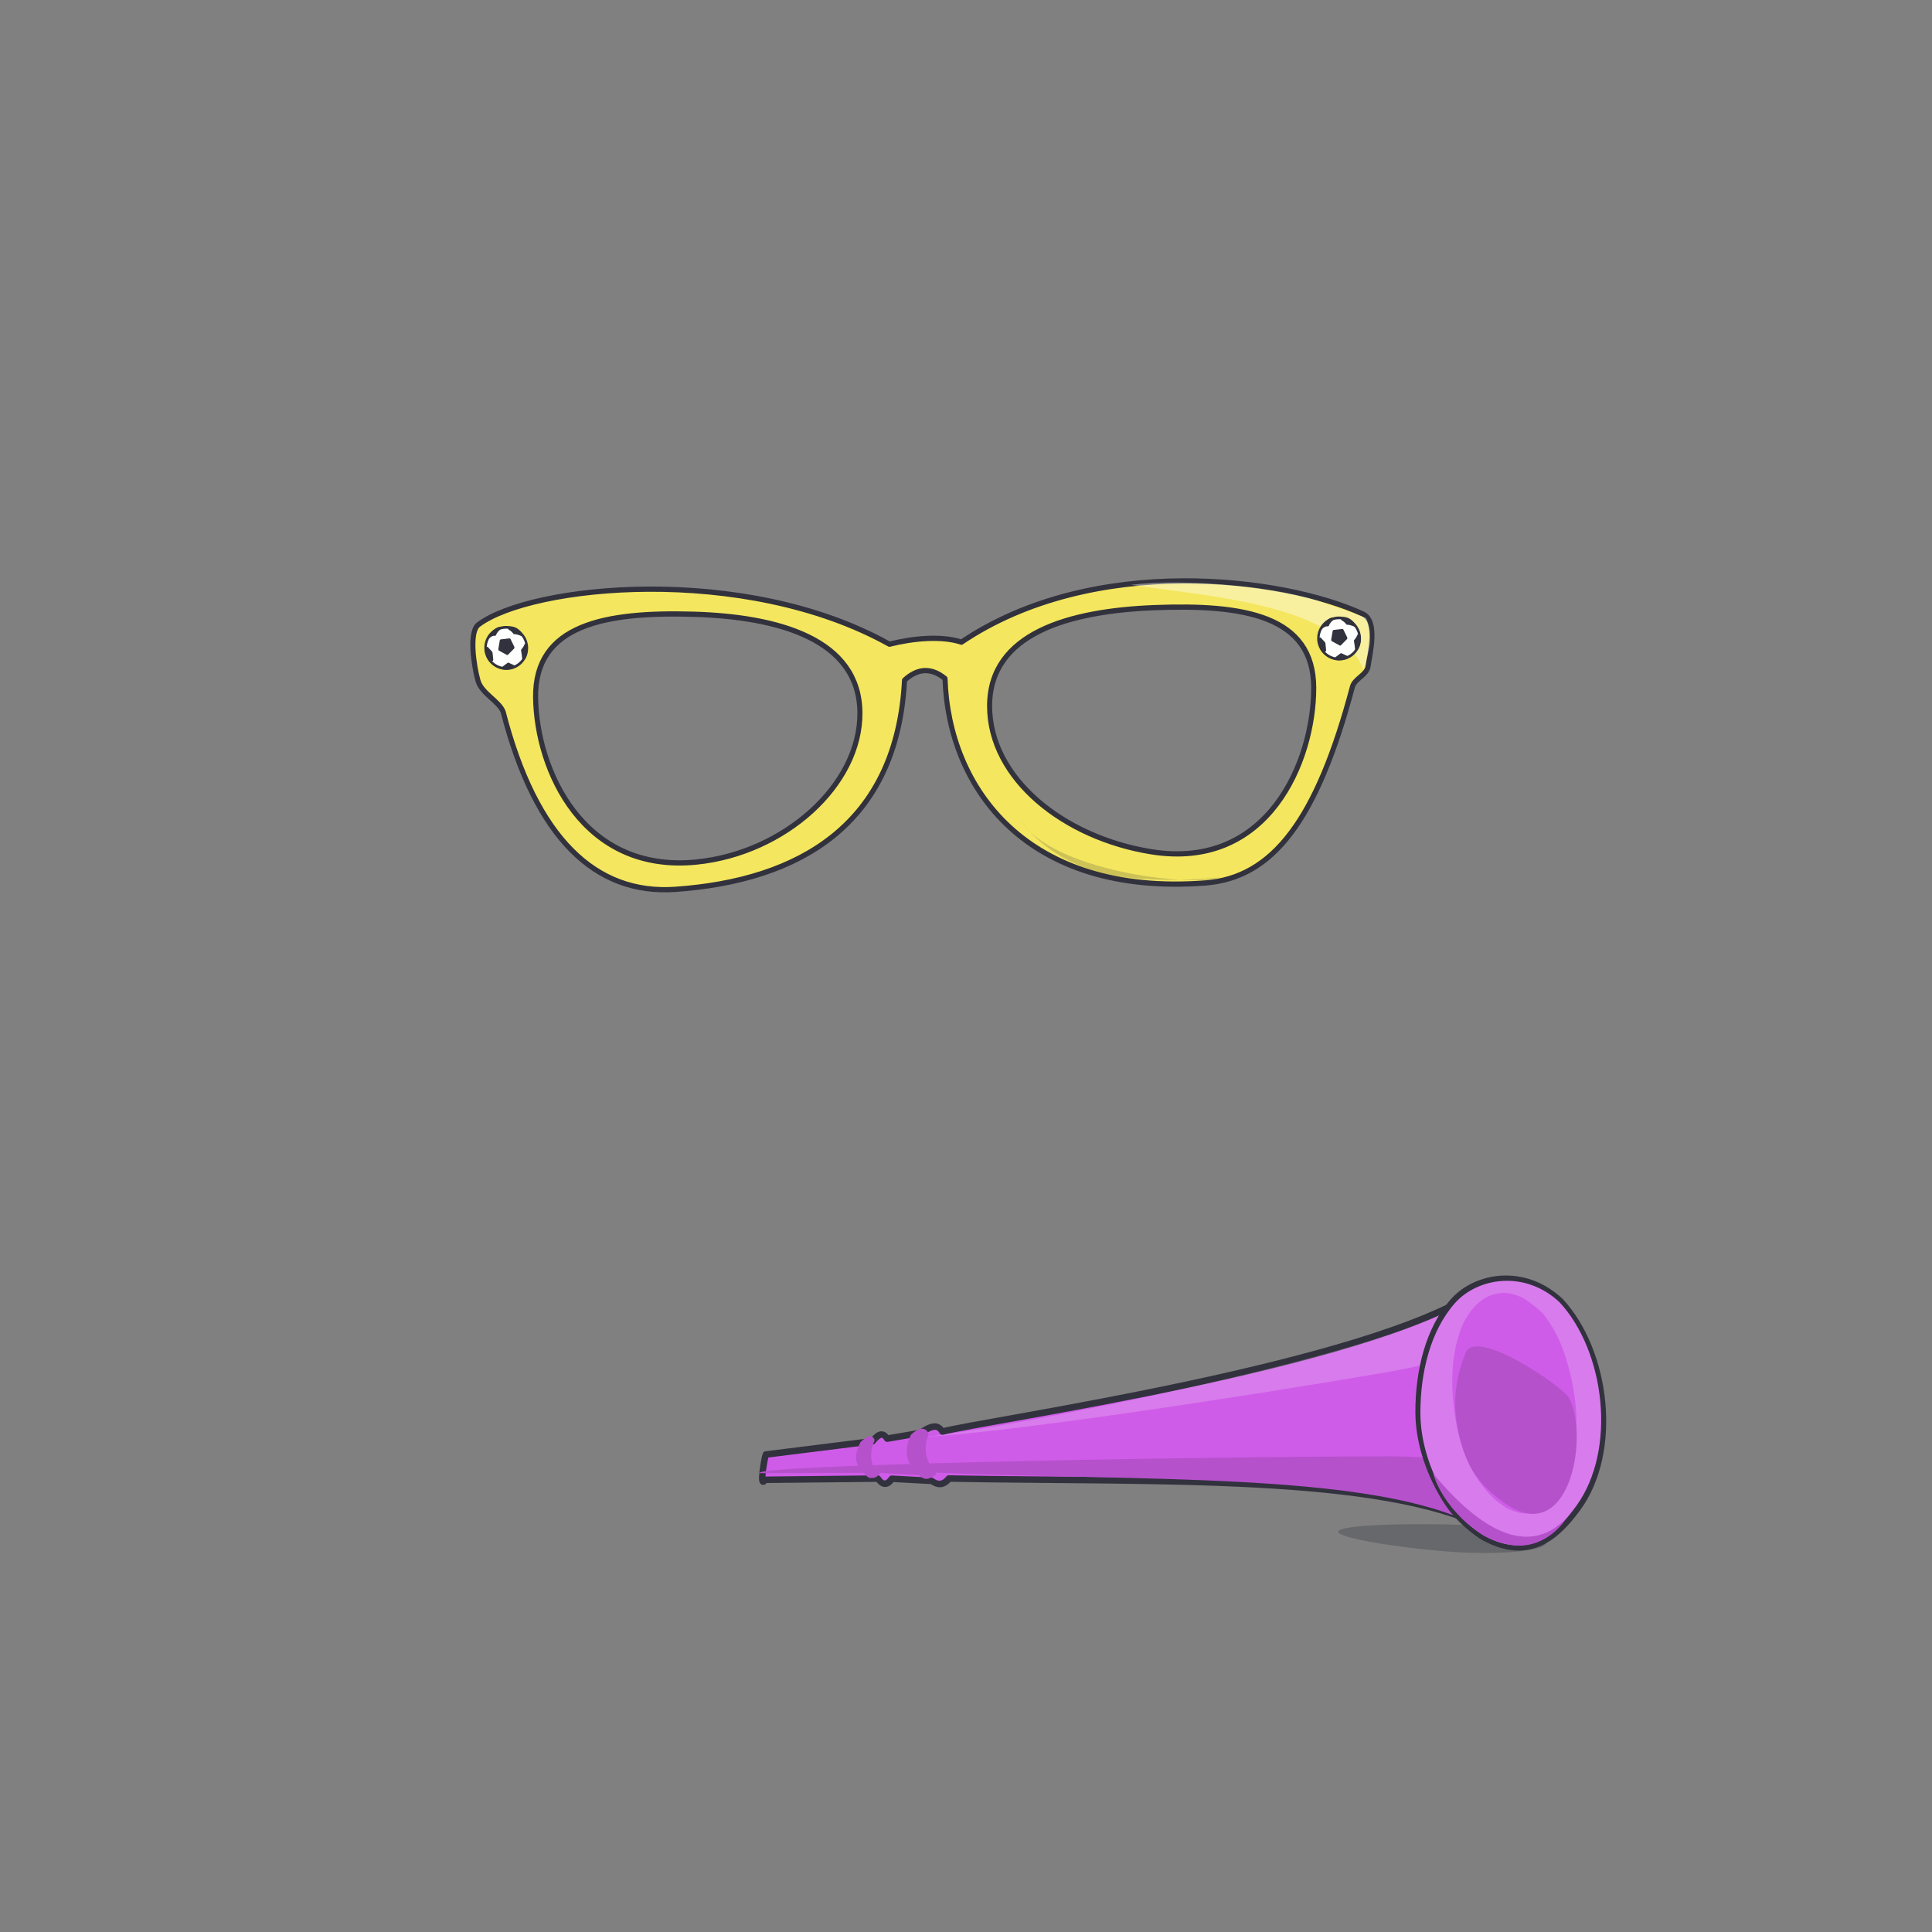 <?xml version="1.0" encoding="UTF-8" standalone="no"?>
<!DOCTYPE svg PUBLIC "-//W3C//DTD SVG 1.1//EN" "http://www.w3.org/Graphics/SVG/1.1/DTD/svg11.dtd">
<svg width="100%" height="100%" viewBox="0 0 3000 3000" version="1.1" xmlns="http://www.w3.org/2000/svg" xmlns:xlink="http://www.w3.org/1999/xlink" xml:space="preserve" xmlns:serif="http://www.serif.com/" style="fill-rule:evenodd;clip-rule:evenodd;stroke-linecap:round;stroke-linejoin:round;stroke-miterlimit:1.5;">
    <rect x="0" y="0" width="3000" height="3000" fill="#808080" stroke="none"/>
    <g transform="matrix(3.18,0,0,3.259,-618.367,-539.749)">
        <rect x="194.48" y="165.597" width="943.517" height="920.411" style="fill:none;"/>
    </g>
    <g id="Vuvzela-and-Glasses" serif:id="Vuvzela and Glasses" transform="matrix(0.959,0,0,0.959,53.368,61.132)">
        <g transform="matrix(1,0,0,1,0,-2.085)">
            <g transform="matrix(0.911,-0.011,0.012,0.944,120.713,69.241)">
                <path d="M644.321,940.3C737.708,873.755 1117.08,839.878 1374.32,982.3C1415.35,972.862 1466.63,968.4 1502.32,980.3C1738.82,830.367 2076.28,875.643 2216.32,940.3C2243.67,952.924 2227.65,1009.63 2224.32,1030.3C2221.98,1044.79 2200.82,1050.86 2196.32,1064.3C2130.04,1293.97 2049.81,1390.9 1930.32,1398.3C1612.53,1417.99 1476.15,1230.65 1472.32,1042.3C1448.32,1022.97 1424.32,1023.63 1400.32,1044.3C1383.66,1292.44 1208.23,1386.03 988.321,1398.3C846.503,1406.21 741.43,1308.08 686.321,1090.3C679.229,1071.71 648.581,1058.66 642.321,1036.3C635.321,1011.3 626.947,952.68 644.321,940.3ZM1026.18,926.844C1178.93,932.844 1320.32,973.567 1320.32,1098.3C1320.32,1223.03 1182.88,1338.5 1026.62,1351.89C824.618,1369.21 744.321,1191.03 744.321,1066.3C744.321,941.567 869.562,920.691 1026.18,926.844ZM1847.33,925.06C1694.52,928.89 1552.71,965.492 1550.94,1090.21C1549.16,1214.93 1680.02,1317.68 1834.61,1343.63C2042.87,1378.6 2125.56,1191.12 2127.33,1066.4C2129.11,941.678 2004.03,921.133 1847.33,925.06Z" style="fill:rgb(244,230,94);stroke:rgb(49,50,61);stroke-width:8.99px;"/>
            </g>
            <g transform="matrix(0.996,-1.38154e-17,-1.38154e-17,0.996,14.584,-21.404)">
                <path d="M1768.32,910.3C1852.06,899.685 2009.82,912.216 2084.06,940.505C2106.12,948.908 2128.78,955.154 2150.32,964.3C2163.32,993.698 2154.7,1019.01 2146.32,1048.3C2102.15,941.12 1897.11,929.872 1768.32,910.3Z" style="fill:white;fill-opacity:0.4;"/>
            </g>
            <g transform="matrix(0.12,-0.014,0.019,0.155,1999.48,715.26)">
                <g transform="matrix(1.174,5.09024e-19,0,1.009,-151.659,-40.832)">
                    <ellipse cx="700.366" cy="1743.17" rx="236" ry="212" style="fill:white;stroke:rgb(49,50,61);stroke-width:27.82px;"/>
                </g>
                <path d="M946.96,1720.67L931.96,1711.67C918.215,1731.23 900.87,1748.44 878.96,1762.67C881.66,1791.38 881.363,1820.04 879.96,1848.67C909.213,1843.98 942.254,1774.67 946.96,1720.67Z" style="fill:rgb(49,50,61);stroke:rgb(49,50,61);stroke-width:29.87px;"/>
                <path d="M741.96,1520.67C765.804,1534.14 786.117,1550.11 799.96,1570.67C829.24,1573.68 862.068,1584.43 896.96,1599.67C864.041,1550.59 816.561,1518.97 750.969,1515.96C747.361,1515.79 745.692,1520.7 741.96,1520.67Z" style="fill:rgb(49,50,61);stroke:rgb(49,50,61);stroke-width:29.87px;"/>
                <path d="M393.96,1717.67L417.96,1698.67L465.96,1749.67L463.96,1821.67L431.96,1824.67C415.374,1800.1 403.188,1765.01 393.96,1717.67Z" style="fill:rgb(49,50,61);stroke:rgb(49,50,61);stroke-width:29.87px;"/>
                <path d="M458.96,1582.67C485.578,1567.73 513.489,1559.54 543.96,1564.67C557.526,1543.81 582.21,1524.32 612.96,1508.67C547.158,1510.79 458.96,1582.67 458.96,1582.67Z" style="fill:rgb(49,50,61);stroke:rgb(49,50,61);stroke-width:29.87px;"/>
                <path d="M610.96,1638.67L728.96,1638.67L765.96,1721.67L674.96,1777.67L577.96,1724.67L610.96,1638.67Z" style="fill:rgb(49,50,61);stroke:rgb(49,50,61);stroke-width:29.87px;"/>
                <g transform="matrix(1,0,0,-1,-3.517,3664.32)">
                    <path d="M599.065,1743.7C648.571,1732.87 698.926,1733.72 748.373,1743.41L674.96,1777.67L599.065,1743.7Z" style="fill:rgb(49,50,61);stroke:rgb(49,50,61);stroke-width:29.87px;"/>
                </g>
            </g>
            <g transform="matrix(0.12,-0.014,0.019,0.155,650.903,730.541)">
                <g transform="matrix(1.174,5.09024e-19,0,1.009,-151.659,-40.832)">
                    <ellipse cx="700.366" cy="1743.17" rx="236" ry="212" style="fill:white;stroke:rgb(49,50,61);stroke-width:27.82px;"/>
                </g>
                <path d="M946.96,1720.67L931.96,1711.67C918.215,1731.23 900.87,1748.44 878.96,1762.67C881.66,1791.38 881.363,1820.04 879.96,1848.67C909.213,1843.98 942.254,1774.67 946.96,1720.67Z" style="fill:rgb(49,50,61);stroke:rgb(49,50,61);stroke-width:29.87px;"/>
                <path d="M741.96,1520.67C765.804,1534.14 786.117,1550.11 799.96,1570.67C829.24,1573.68 862.068,1584.43 896.96,1599.67C864.041,1550.59 816.561,1518.97 750.969,1515.96C747.361,1515.79 745.692,1520.7 741.96,1520.67Z" style="fill:rgb(49,50,61);stroke:rgb(49,50,61);stroke-width:29.87px;"/>
                <path d="M393.96,1717.67L417.96,1698.67L465.96,1749.67L463.96,1821.67L431.96,1824.67C415.374,1800.1 403.188,1765.01 393.96,1717.67Z" style="fill:rgb(49,50,61);stroke:rgb(49,50,61);stroke-width:29.87px;"/>
                <path d="M458.96,1582.67C485.578,1567.73 513.489,1559.54 543.96,1564.67C557.526,1543.81 582.21,1524.32 612.96,1508.67C547.158,1510.79 458.96,1582.67 458.96,1582.67Z" style="fill:rgb(49,50,61);stroke:rgb(49,50,61);stroke-width:29.87px;"/>
                <path d="M610.96,1638.67L728.96,1638.67L765.96,1721.67L674.96,1777.67L577.96,1724.67L610.96,1638.67Z" style="fill:rgb(49,50,61);stroke:rgb(49,50,61);stroke-width:29.87px;"/>
                <g transform="matrix(1,0,0,-1,-3.517,3664.32)">
                    <path d="M599.065,1743.7C648.571,1732.87 698.926,1733.72 748.373,1743.41L674.96,1777.67L599.065,1743.7Z" style="fill:rgb(49,50,61);stroke:rgb(49,50,61);stroke-width:29.87px;"/>
                </g>
            </g>
            <g transform="matrix(0.916,0.082,-0.064,0.715,932.847,270.482)">
                <path d="M815.602,1298.97C876.135,1406 1123.2,1416.48 1173.99,1387.88C1173.99,1387.88 1063.87,1416.42 979.236,1403.64C866.704,1386.63 815.602,1298.97 815.602,1298.97Z" style="fill:rgb(49,50,61);fill-opacity:0.2;"/>
            </g>
        </g>
        <g transform="matrix(0.865,0.038,-0.028,0.636,434.03,802.588)">
            <path d="M2254.72,2385.71C2338.88,2385.71 2407.22,2401.39 2407.22,2420.71C2407.22,2440.03 2338.88,2455.71 2254.72,2455.71C2170.55,2455.71 2017.09,2436.04 2017.09,2416.73C2017.09,2397.41 2170.55,2385.71 2254.72,2385.71Z" style="fill:rgb(49,50,61);fill-opacity:0.302;"/>
        </g>
        <g>
            <g transform="matrix(-0.726,-0.929,-0.871,0.681,3889.22,1738.92)">
                <path d="M354.38,1469C503.9,1544.79 681.228,1806.8 863.047,2045.67C860.185,2059.05 865.836,2064.93 875.047,2067.67L911.047,2111.67C907.654,2123.9 912.421,2128.52 923.047,2127.67L1017.57,2259.47C1011.36,2274.83 1041.93,2239.7 1043.85,2235.26L968.047,2100.17C971.123,2085.77 968.571,2079.76 958.547,2081.17L936.547,2037.67C935.143,2017.1 931.086,2009.48 919.38,2011C896.588,1953.22 628.958,1458.74 618.438,1262.74C529.014,1210.47 304.441,1200.1 354.38,1469Z" style="fill:rgb(207,92,232);stroke:rgb(49,50,61);stroke-width:9.12px;"/>
            </g>
            <g transform="matrix(-0.713,-0.913,-0.858,0.671,3830.89,1736.07)">
                <path d="M354.38,1469C498.808,1550.3 676.302,1812.13 863.047,2045.67C860.185,2059.05 865.836,2064.93 875.047,2067.67L911.047,2111.67C907.654,2123.9 912.421,2128.52 923.047,2127.67L1014.67,2253.21C1031.38,2256.41 678.294,1755.76 493.12,1502.93C436.705,1425.9 392.325,1390.98 365.73,1372.68C313.828,1407.77 424.71,1384.97 354.38,1469Z" style="fill:rgb(182,81,204);"/>
            </g>
            <g transform="matrix(0.84,0.617,-0.617,0.84,1536.83,-339.184)">
                <path d="M1406.1,2064.77C1500.83,1978.1 1896.15,1548.23 1948.73,1415.44C1953.38,1451.83 2019.49,1395.57 2036.57,1428.2C2018.88,1448.78 1978.02,1503.7 1918.14,1565.65C1764.75,1724.36 1517.65,1971.5 1406.1,2064.77Z" style="fill:white;fill-opacity:0.192;"/>
            </g>
            <g transform="matrix(-1.179,-1.509,-1.207,0.943,4481.27,1478.9)">
                <path d="M414.182,1260.04C455.576,1268.07 475.439,1313.95 470.151,1350.34C464.504,1389.19 441.746,1425.28 414.297,1452.08C395.88,1470.05 371.848,1481.7 346.22,1486.07C333.969,1488.16 324.129,1487.85 312.076,1484.77C306.375,1483.31 300.663,1481.67 295.473,1478.77C256.151,1456.77 258.855,1416.41 267.094,1380.56C283.572,1308.86 356.401,1253.93 414.182,1260.04" style="fill:rgb(216,124,237);stroke:rgb(49,50,61);stroke-width:4.81px;"/>
            </g>
            <g transform="matrix(-1.264,-1.365,-1.085,0.959,4332.07,1396.27)">
                <path d="M403.703,1270.64C408.435,1270.24 422.65,1273.51 426.397,1275.4C455.602,1290.09 450.499,1329.8 439.846,1353.4C425.578,1385 402.533,1410.5 374.912,1431.03C358.797,1443 338.714,1451.46 318.415,1451.62C313.905,1451.65 309.359,1451.2 304.957,1450.22C301.425,1449.43 297.974,1448.12 294.811,1446.36C267.668,1431.28 274.448,1393.07 285.099,1369.86C301.063,1335.08 328.047,1306.31 360.549,1286.33C373.604,1278.31 388.282,1271.97 403.703,1270.64" style="fill:rgb(207,92,232);"/>
            </g>
            <g transform="matrix(-1.56,-0.949,-0.717,1.123,3936.91,1025.92)">
                <path d="M324.351,1319.4C334.248,1311.34 428.053,1304.44 423.258,1337.99C418.056,1374.39 407.75,1405.58 380.408,1437.94C361.891,1459.86 347.069,1465.81 325.561,1468.9C250.993,1479.62 289.823,1347.5 324.351,1319.4Z" style="fill:rgb(182,81,204);"/>
            </g>
            <g transform="matrix(0.84,0.617,-0.617,0.84,1536.83,-339.184)">
                <path d="M1387.66,2076.01C1390.33,2063.53 1395.18,2055.46 1404.49,2060.35C1410.46,2082.21 1424.03,2097 1450.16,2104.01C1446.69,2113.03 1443.53,2118.3 1435.33,2116.85C1406.26,2115.94 1392.39,2100.38 1387.66,2076.01Z" style="fill:rgb(182,81,204);stroke:rgb(182,81,204);stroke-width:5px;"/>
            </g>
            <g transform="matrix(0.589,0.433,-0.533,0.724,1628.78,168.829)">
                <path d="M1387.66,2076.01C1390.33,2063.53 1395.18,2055.46 1404.49,2060.35C1410.46,2082.21 1425.94,2098.55 1452.06,2105.56C1451.6,2115.95 1446.18,2117.19 1435.33,2114.53C1406.26,2113.62 1392.39,2100.38 1387.66,2076.01Z" style="fill:rgb(182,81,204);stroke:rgb(182,81,204);stroke-width:6.36px;"/>
            </g>
            <g transform="matrix(1.035,-0.122,0.122,1.035,-323.015,225.009)">
                <path d="M2230.73,2289.37C2237.63,2335.4 2283.91,2399.25 2334.41,2412.43C2376.76,2426.64 2412.42,2401.82 2428.78,2381.55C2370.18,2430.54 2302.35,2399.94 2230.73,2289.37Z" style="fill:rgb(182,81,204);"/>
            </g>
        </g>
    </g>
</svg>
